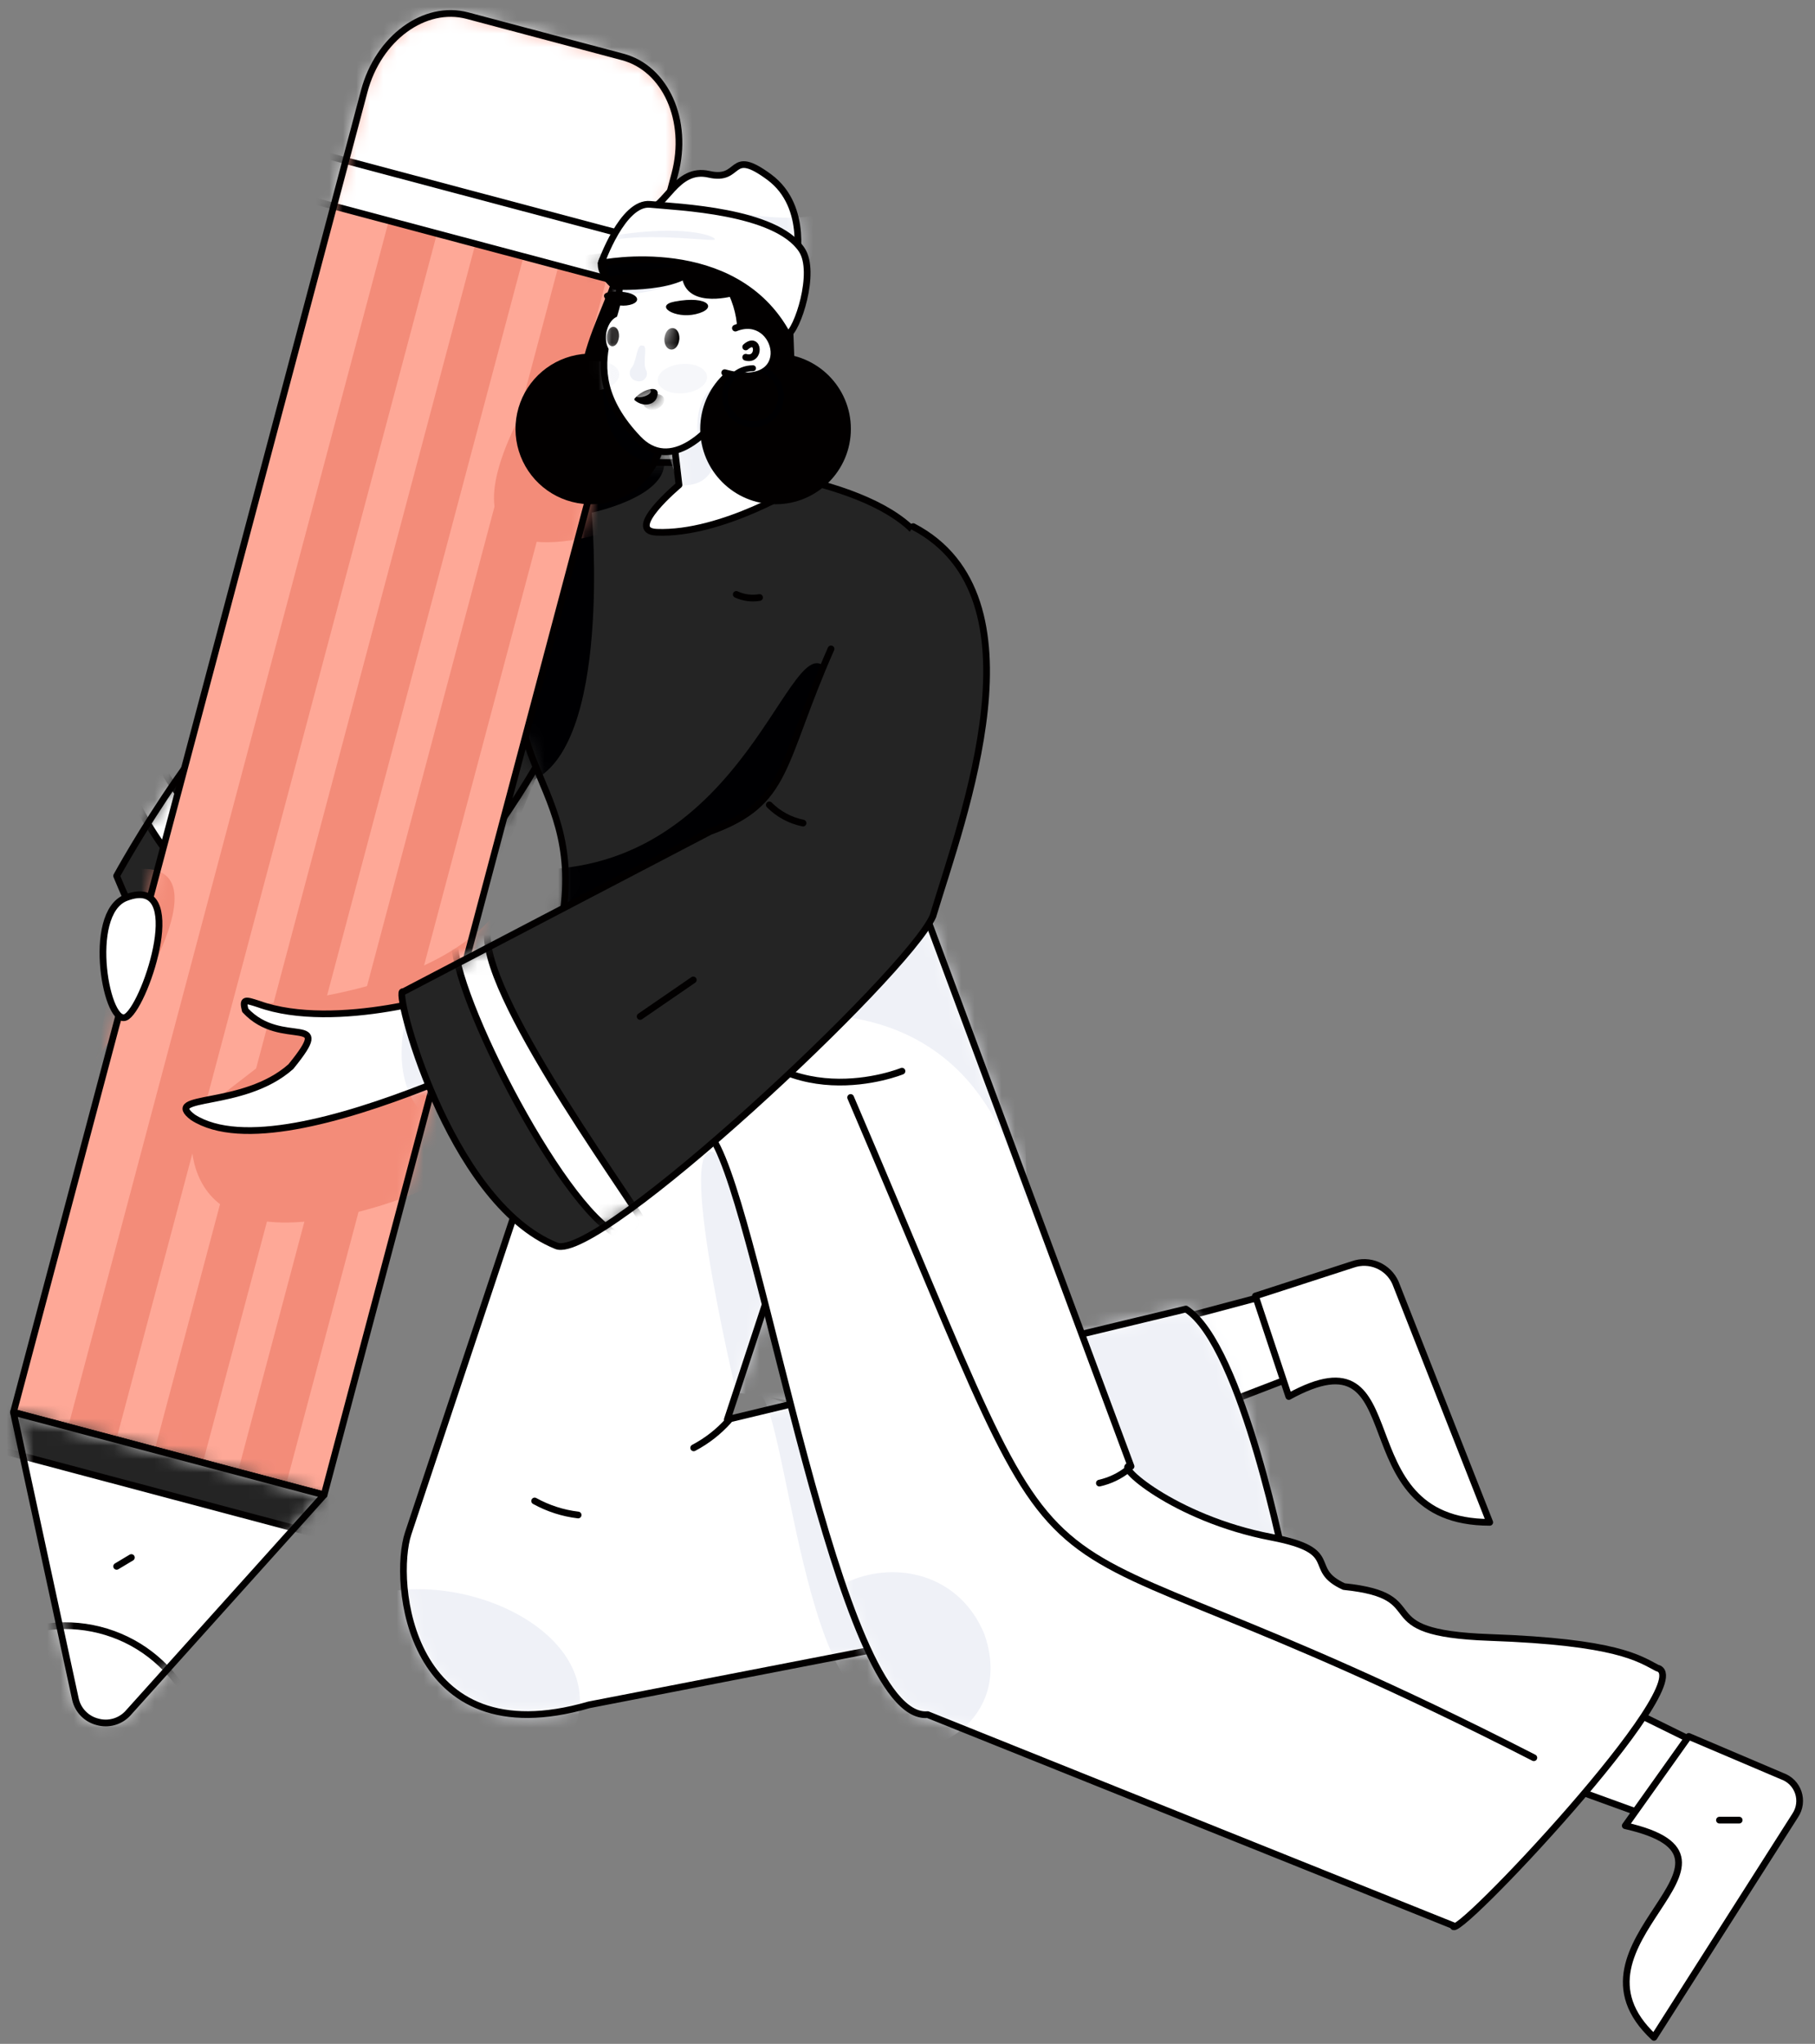 <svg width="135" height="152" viewBox="0 0 135 152" fill="none" xmlns="http://www.w3.org/2000/svg">
<rect x="0" y="0" width="135" height="152" fill="#808080" stroke="none"/>
<path d="M97.776 95.387L99.962 100.941L86.77 106.017L84.025 99.043L97.776 95.387Z" fill="white" stroke="#020000" stroke-width="0.5" stroke-linecap="round" stroke-linejoin="round"/>
<path d="M110.807 113.214C99.626 113.217 105.515 98.555 95.86 103.857L93.376 96.382L100.631 94.03C101.232 93.821 101.89 93.844 102.475 94.095C103.06 94.347 103.529 94.808 103.791 95.388L110.807 113.214Z" fill="white" stroke="#020000" stroke-width="0.5" stroke-linecap="round" stroke-linejoin="round"/>
<path d="M129.451 131.22L126.175 136.367L112.858 131.537L116.972 125.074L129.451 131.22Z" fill="white" stroke="#020000" stroke-width="0.5" stroke-linecap="round" stroke-linejoin="round"/>
<path d="M123.023 151.515C115.459 144.466 131.987 138.292 120.887 135.775L125.608 129.136L132.555 132.091C132.834 132.189 133.088 132.349 133.296 132.559C133.504 132.769 133.661 133.024 133.756 133.304C133.851 133.585 133.88 133.883 133.843 134.176C133.805 134.47 133.701 134.751 133.538 134.998L123.023 151.515Z" fill="white" stroke="#020000" stroke-width="0.5" stroke-linecap="round" stroke-linejoin="round"/>
<path d="M88.208 97.351C92.419 100.026 95.645 116.723 95.645 116.723L43.807 126.788C30.278 130.721 29.192 117.545 30.36 114.039L45.463 68.686L65.301 71.594L54.096 105.568L88.208 97.351Z" fill="white"/>
<mask id="mask0_25_3102" style="mask-type:luminance" maskUnits="userSpaceOnUse" x="30" y="68" width="66" height="60">
<path d="M88.208 97.351C92.419 100.026 95.645 116.723 95.645 116.723L43.807 126.788C30.278 130.721 29.192 117.545 30.36 114.039L45.463 68.686L65.301 71.594L54.096 105.568L88.208 97.351Z" fill="white"/>
</mask>
<g mask="url(#mask0_25_3102)">
<path d="M42.935 127.994C39.448 137.577 20.135 132.329 22.484 123.294C25.971 113.71 45.283 118.959 42.935 127.994Z" fill="#EFF1F7"/>
<path d="M80.601 95.386C89.529 101.915 88.238 112.403 88.238 112.403" stroke="#020000" stroke-width="0.5" stroke-linecap="round" stroke-linejoin="round"/>
<path d="M53.735 86.154C49.633 82.112 54.76 103.556 54.76 103.556L59.471 104.273C59.471 104.273 69.077 120.082 72.543 121.559C76.008 123.036 108.172 120.567 108.172 120.567C108.172 120.567 86.544 93.274 87.389 88.835C88.234 84.395 53.735 86.154 53.735 86.154Z" fill="#EFF1F7"/>
<path d="M56.259 103.556C58.556 103.464 59.684 129.987 67.237 126.803C74.791 123.619 67.543 107.674 67.543 107.674" fill="#EFF1F7"/>
</g>
<path d="M88.208 97.351C92.419 100.026 95.645 116.723 95.645 116.723L43.807 126.788C30.278 130.721 29.192 117.545 30.36 114.039L45.463 68.686L65.301 71.594L54.096 105.568L88.208 97.351Z" stroke="#020000" stroke-width="0.5" stroke-linecap="round" stroke-linejoin="round"/>
<path d="M45.768 69.168C46.652 69.441 71.508 66.403 68.631 67.411C69.817 70.598 82.655 105.1 84.126 109.054C82.701 108.74 87.235 112.917 94.58 114.324C99.962 115.355 97.043 116.654 99.962 117.991C106.942 118.709 101.363 121.443 110.807 121.776C120.25 122.109 121.906 123.341 123.257 124.045C126.664 124.854 107.81 144.808 108.093 143.208C105.472 142.156 72.471 128.909 69 127.516C62.328 128.094 56.661 90.532 53.045 84.742" fill="white"/>
<mask id="mask1_25_3102" style="mask-type:luminance" maskUnits="userSpaceOnUse" x="45" y="67" width="79" height="77">
<path d="M45.768 69.168C46.652 69.441 71.508 66.403 68.631 67.411C69.817 70.598 82.655 105.1 84.126 109.054C82.701 108.74 87.235 112.917 94.58 114.324C99.962 115.355 97.043 116.654 99.962 117.991C106.942 118.709 101.363 121.443 110.807 121.776C120.25 122.109 121.906 123.341 123.257 124.045C126.664 124.854 107.81 144.808 108.093 143.208C105.472 142.156 72.471 128.909 69 127.516C62.328 128.094 56.661 90.532 53.045 84.742" fill="white"/>
</mask>
<g mask="url(#mask1_25_3102)">
<path d="M76.135 88.897C70.41 65.591 43.941 79.579 43.941 79.579L64.695 63.068L75.037 65.964C75.037 65.964 77.013 92.475 76.135 88.897Z" fill="#EFF1F7"/>
<path d="M73.215 121.522C76.103 129.725 64.706 133.666 60.408 126.568C55.532 117.573 69.594 112.824 73.215 121.522Z" fill="#EFF1F7"/>
<path d="M53.045 74.704C57.836 83.444 67.089 79.661 67.089 79.661" stroke="#020000" stroke-width="0.5" stroke-linecap="round" stroke-linejoin="round"/>
<path d="M63.27 81.618C82.339 126.132 71.571 108.941 114.087 130.721" stroke="#020000" stroke-width="0.5" stroke-linecap="round" stroke-linejoin="round"/>
</g>
<path d="M45.768 69.168C46.652 69.441 71.508 66.403 68.631 67.411C69.817 70.598 82.655 105.1 84.126 109.054C82.701 108.74 87.235 112.917 94.58 114.324C99.962 115.355 97.043 116.654 99.962 117.991C106.942 118.709 101.363 121.443 110.807 121.776C120.25 122.109 121.906 123.341 123.257 124.045C126.664 124.854 107.81 144.808 108.093 143.208C105.472 142.156 72.471 128.909 69 127.516C62.328 128.094 56.661 90.532 53.045 84.742" stroke="#020000" stroke-width="0.5" stroke-linecap="round" stroke-linejoin="round"/>
<path d="M8.675 65.139C12.598 74.623 13.86 72.936 25.751 69.613C38.743 67.384 41.992 47.703 51.195 41.015L40.903 36.354C40.903 36.354 27.58 46.954 21.917 49.11C16.254 51.267 8.675 65.139 8.675 65.139Z" fill="#242424"/>
<mask id="mask2_25_3102" style="mask-type:luminance" maskUnits="userSpaceOnUse" x="8" y="36" width="44" height="37">
<path d="M8.675 65.139C12.598 74.623 13.86 72.936 25.751 69.613C38.743 67.384 41.992 47.703 51.195 41.015L40.903 36.354C40.903 36.354 27.58 46.954 21.917 49.11C16.254 51.267 8.675 65.139 8.675 65.139Z" fill="white"/>
</mask>
<g mask="url(#mask2_25_3102)">
<path d="M24.797 70.743C42.704 63.082 30.908 51.196 36.555 47.577C42.202 43.958 41.598 53.161 41.598 53.161L36.163 65.934" fill="#242424"/>
<path d="M24.797 70.743C42.704 63.082 30.908 51.196 36.555 47.577C42.202 43.958 41.598 53.161 41.598 53.161L36.163 65.934" stroke="#020000" stroke-width="0.5" stroke-linecap="round" stroke-linejoin="round"/>
<path d="M11.042 51.267C8.489 56.742 21.585 68.741 24.138 69.042C26.691 69.343 23.147 70.216 23.147 70.216C13.428 69.887 5.957 54.089 8.736 51.267" fill="white"/>
<path d="M11.042 51.267C8.489 56.742 21.585 68.741 24.138 69.042C26.691 69.343 23.147 70.216 23.147 70.216C13.428 69.887 5.957 54.089 8.736 51.267" stroke="#020000" stroke-width="0.5" stroke-linecap="round" stroke-linejoin="round"/>
</g>
<path d="M8.675 65.139C12.598 74.623 13.86 72.936 25.751 69.613C38.743 67.384 41.992 47.703 51.195 41.015L40.903 36.354C40.903 36.354 27.58 46.954 21.917 49.11C16.254 51.267 8.675 65.139 8.675 65.139Z" stroke="#020000" stroke-width="0.5" stroke-linecap="round" stroke-linejoin="round"/>
<path d="M40.479 36.814C43.848 33.82 47.671 34.488 51.662 34.394C56.365 34.859 68.1 36.309 69.389 41.966C68.55 48.166 61.768 63.441 64.65 67.219L41.847 68.142C43.532 57.355 34.775 56.07 40.861 44.704" fill="#242424"/>
<mask id="mask3_25_3102" style="mask-type:luminance" maskUnits="userSpaceOnUse" x="38" y="34" width="32" height="35">
<path d="M40.479 36.814C43.848 33.82 47.671 34.488 51.662 34.394C56.365 34.859 68.1 36.309 69.389 41.966C68.55 48.166 61.768 63.441 64.65 67.219L41.847 68.142C43.532 57.355 34.775 56.07 40.861 44.704" fill="white"/>
</mask>
<g mask="url(#mask3_25_3102)">
<path d="M37.965 64.583C54.892 66.067 58.476 47.078 61.286 49.542C63.048 47.775 62.199 60.47 62.199 60.47L57.747 66.12L37.065 72.877" fill="#000002"/>
<path d="M49.405 34.391C49.502 36.986 44.01 38.124 44.01 38.124C44.01 38.124 45.575 55.74 39.398 58.138C33.221 60.535 34.024 53.567 34.024 53.567L40.757 30.526" fill="#000002"/>
</g>
<path d="M40.479 36.814C43.848 33.82 47.671 34.488 51.662 34.394C56.365 34.859 68.1 36.309 69.389 41.966C68.55 48.166 61.768 63.441 64.65 67.219L41.847 68.142C43.532 57.355 34.775 56.07 40.861 44.704" stroke="#020000" stroke-width="0.5" stroke-linecap="round" stroke-linejoin="round"/>
<path d="M24.106 111.176L1 105.032L27.09 6.786C28.14 2.832 31.58 0.316 34.773 1.165L46.315 4.234C49.508 5.083 51.246 8.976 50.196 12.93L24.106 111.176Z" fill="#FEA897"/>
<mask id="mask4_25_3102" style="mask-type:luminance" maskUnits="userSpaceOnUse" x="1" y="1" width="50" height="111">
<path d="M24.106 111.176L1 105.032L27.09 6.786C28.14 2.832 31.58 0.316 34.773 1.165L46.315 4.234C49.508 5.083 51.246 8.976 50.196 12.93L24.106 111.176Z" fill="white"/>
</mask>
<g mask="url(#mask4_25_3102)">
<path d="M32.501 17.369L28.919 16.417L4.155 109.552L7.736 110.504L32.501 17.369Z" fill="#F38C79"/>
<path d="M38.941 19.083L35.36 18.13L10.592 111.264L14.174 112.216L38.941 19.083Z" fill="#F38C79"/>
<path d="M45.123 20.725L41.541 19.773L16.777 112.908L20.358 113.86L45.123 20.725Z" fill="#F38C79"/>
<path d="M56.5 4.608L25.6 -3.609L21.604 11.419L52.504 19.636L56.5 4.608Z" fill="white" stroke="#020000" stroke-width="0.5" stroke-linecap="round" stroke-linejoin="round"/>
<path d="M49.641 18.306L21.499 10.823L20.6 14.205L48.741 21.687L49.641 18.306Z" fill="white" stroke="#020000" stroke-width="0.5" stroke-linecap="round" stroke-linejoin="round"/>
<path d="M50.983 19.987C50.36 25.784 42.116 25.33 42.116 25.33C42.116 25.33 29.466 42.491 42.981 40.101C56.496 37.711 51.989 18.727 51.989 18.727" fill="#F38C79"/>
<path d="M9.743 64.686C18.328 63.46 7.153 78.834 7.153 78.834L9.37 66.761" fill="#F38C79"/>
<path d="M37.421 67.205C32.592 74.158 19.232 74.668 19.232 74.668L20.743 78.152L14.349 83.093C14.349 83.093 11.911 94.707 28.373 89.641C44.834 84.576 37.067 72.877 37.067 72.877" fill="#F38C79"/>
</g>
<path d="M24.106 111.176L1 105.032L27.09 6.786C28.14 2.832 31.58 0.316 34.773 1.165L46.315 4.234C49.508 5.083 51.246 8.976 50.196 12.93L24.106 111.176Z" stroke="#020000" stroke-width="0.5" stroke-linecap="round" stroke-linejoin="round"/>
<path d="M7.255 128.052C6.856 127.952 6.492 127.744 6.203 127.452C5.914 127.159 5.711 126.793 5.616 126.393L1 105.032L24.106 111.176L9.502 127.425C9.221 127.726 8.862 127.943 8.466 128.053C8.07 128.164 7.651 128.163 7.255 128.052Z" fill="white"/>
<mask id="mask5_25_3102" style="mask-type:luminance" maskUnits="userSpaceOnUse" x="1" y="105" width="24" height="24">
<path d="M7.255 128.052C6.856 127.952 6.492 127.744 6.203 127.452C5.914 127.159 5.711 126.793 5.616 126.393L1 105.032L24.106 111.176L9.502 127.425C9.221 127.726 8.862 127.943 8.466 128.053C8.07 128.164 7.651 128.163 7.255 128.052Z" fill="white"/>
</mask>
<g mask="url(#mask5_25_3102)">
<path d="M29.573 109.558L-2.873 100.93L-4.398 106.668L28.047 115.296L29.573 109.558Z" fill="#242424" stroke="#020000" stroke-width="0.5" stroke-linecap="round" stroke-linejoin="round"/>
<path d="M14.966 134.056C16.397 128.378 13.009 122.629 7.399 121.216C1.79 119.803 -3.918 123.26 -5.348 128.938C-6.779 134.616 -3.391 140.365 2.219 141.778C7.828 143.192 13.536 139.735 14.966 134.056Z" fill="white" stroke="#020000" stroke-width="0.5" stroke-linecap="round" stroke-linejoin="round"/>
</g>
<path d="M7.255 128.052C6.856 127.952 6.492 127.744 6.203 127.452C5.914 127.159 5.711 126.793 5.616 126.393L1 105.032L24.106 111.176L9.502 127.425C9.221 127.726 8.862 127.943 8.466 128.053C8.07 128.164 7.651 128.163 7.255 128.052Z" stroke="#020000" stroke-width="0.5" stroke-linecap="round" stroke-linejoin="round"/>
<path d="M8.675 116.488L9.771 115.832" stroke="#020000" stroke-width="0.5" stroke-linecap="round" stroke-linejoin="round"/>
<path d="M34.075 73.586C34.313 73.808 24.945 76.73 19.232 74.668C18.218 74.34 18.024 74.279 18.239 75.132C20.983 78.089 25.014 75.166 21.634 79.324C18.079 82.482 12.01 81.317 14.349 83.093C21.48 87.683 44.005 74.718 42.877 76.062L34.075 73.586Z" fill="white"/>
<mask id="mask6_25_3102" style="mask-type:luminance" maskUnits="userSpaceOnUse" x="13" y="73" width="30" height="12">
<path d="M34.075 73.586C34.313 73.808 24.945 76.73 19.232 74.668C18.218 74.34 18.024 74.279 18.239 75.132C20.983 78.089 25.014 75.166 21.634 79.324C18.079 82.482 12.01 81.317 14.349 83.093C21.48 87.683 44.005 74.718 42.877 76.062L34.075 73.586Z" fill="white"/>
</mask>
<g mask="url(#mask6_25_3102)">
<path d="M32.224 72.594C30.178 73.206 28.352 80.303 31.802 83.132C38.973 80.763 35.302 74.639 34.675 71.313" fill="#EFF1F7"/>
</g>
<path d="M34.075 73.586C34.313 73.808 24.945 76.73 19.232 74.668C18.218 74.34 18.024 74.279 18.239 75.132C20.983 78.089 25.014 75.166 21.634 79.324C18.079 82.482 12.01 81.317 14.349 83.093C21.48 87.683 44.005 74.718 42.877 76.062L34.075 73.586Z" stroke="#020000" stroke-width="0.5" stroke-linecap="round" stroke-linejoin="round"/>
<path d="M61.811 48.257C57.984 56.931 58.709 59.684 52.821 61.835C45.252 65.788 30.675 73.402 29.98 73.765C29.19 73.21 33.268 89.385 41.385 92.651C44.517 93.912 67.452 72.463 69.389 68.142C71.631 60.696 77.86 44.362 67.924 39.163" fill="#242424"/>
<mask id="mask7_25_3102" style="mask-type:luminance" maskUnits="userSpaceOnUse" x="29" y="39" width="45" height="54">
<path d="M61.811 48.257C57.984 56.931 58.709 59.684 52.821 61.835C45.252 65.788 30.675 73.402 29.98 73.765C29.19 73.21 33.268 89.385 41.385 92.651C44.517 93.912 67.452 72.463 69.389 68.142C71.631 60.696 77.86 44.362 67.924 39.163" fill="white"/>
</mask>
<g mask="url(#mask7_25_3102)">
<path d="M34.233 69.231C31.88 70.056 40.37 87.631 45.204 91.341C45.44 91.574 45.723 91.753 46.035 91.866C46.347 91.979 46.679 92.022 47.01 91.993C47.01 91.993 48.033 91.169 47.611 90.51C44.841 86.189 33.336 70.172 36.946 68.142" fill="white"/>
<path d="M34.233 69.231C31.88 70.056 40.37 87.631 45.204 91.341C45.44 91.574 45.723 91.753 46.035 91.866C46.347 91.979 46.679 92.022 47.01 91.993C47.01 91.993 48.033 91.169 47.611 90.51C44.841 86.189 33.336 70.172 36.946 68.142" stroke="#020000" stroke-width="0.5" stroke-linecap="round" stroke-linejoin="round"/>
</g>
<path d="M61.811 48.257C57.984 56.931 58.709 59.684 52.821 61.835C45.252 65.788 30.675 73.402 29.98 73.765C29.19 73.21 33.268 89.385 41.385 92.651C44.517 93.912 67.452 72.463 69.389 68.142C71.631 60.696 77.86 44.362 67.924 39.163" stroke="#020000" stroke-width="0.5" stroke-linecap="round" stroke-linejoin="round"/>
<path d="M55.976 27.505L59.651 36.065C59.651 36.065 53.724 39.782 48.844 39.584C46.414 39.485 50.503 36.065 50.503 36.065L49.109 24.144L55.976 27.505Z" fill="white"/>
<mask id="mask8_25_3102" style="mask-type:luminance" maskUnits="userSpaceOnUse" x="48" y="24" width="12" height="16">
<path d="M55.976 27.505L59.651 36.065C59.651 36.065 53.724 39.782 48.844 39.584C46.414 39.485 50.503 36.065 50.503 36.065L49.109 24.144L55.976 27.505Z" fill="white"/>
</mask>
<g mask="url(#mask8_25_3102)">
<path d="M52.79 30.837C54.59 36.767 50.503 36.065 50.503 36.065L48.356 29.834L53.435 29.634" fill="#EFF1F7"/>
</g>
<path d="M55.976 27.505L59.651 36.065C59.651 36.065 53.724 39.782 48.844 39.584C46.414 39.485 50.503 36.065 50.503 36.065L49.109 24.144L55.976 27.505Z" stroke="#020000" stroke-width="0.5" stroke-linecap="round" stroke-linejoin="round"/>
<path d="M57.221 59.859C57.905 60.549 58.779 61.02 59.731 61.212" stroke="#020000" stroke-width="0.5" stroke-linecap="round" stroke-linejoin="round"/>
<path d="M83.921 109.264C83.293 109.768 82.557 110.122 81.771 110.297" stroke="#020000" stroke-width="0.5" stroke-linecap="round" stroke-linejoin="round"/>
<path d="M54.197 105.643C53.459 106.47 52.578 107.159 51.597 107.675" stroke="#020000" stroke-width="0.5" stroke-linecap="round" stroke-linejoin="round"/>
<path d="M39.767 111.626C40.768 112.18 41.866 112.534 43.001 112.669" stroke="#020000" stroke-width="0.5" stroke-linecap="round" stroke-linejoin="round"/>
<path d="M127.893 135.362H129.361" stroke="#020000" stroke-width="0.5" stroke-linecap="round" stroke-linejoin="round"/>
<path d="M56.813 35.438L56.359 36.013" stroke="#020000" stroke-width="0.5" stroke-linecap="round" stroke-linejoin="round"/>
<path d="M48.075 15.586C49.516 15.535 50.262 12.395 52.733 12.961C55.203 13.527 54.174 10.928 57.211 13.167C60.247 15.406 59.166 19.797 59.166 19.797L48.075 15.586Z" fill="white"/>
<mask id="mask9_25_3102" style="mask-type:luminance" maskUnits="userSpaceOnUse" x="48" y="12" width="12" height="8">
<path d="M48.075 15.586C49.516 15.535 50.262 12.395 52.733 12.961C55.203 13.527 54.174 10.928 57.211 13.167C60.247 15.406 59.166 19.797 59.166 19.797L48.075 15.586Z" fill="white"/>
</mask>
<g mask="url(#mask9_25_3102)">
<path d="M60.628 16.019C55.824 16.861 50.733 14.218 52.009 16.019C53.285 17.821 59.938 19.797 59.938 19.797L60.833 18.323" fill="#EFF1F7"/>
</g>
<path d="M48.075 15.586C49.516 15.535 50.262 12.395 52.733 12.961C55.203 13.527 54.174 10.928 57.211 13.167C60.247 15.406 59.166 19.797 59.166 19.797L48.075 15.586Z" stroke="#020000" stroke-width="0.5" stroke-linecap="round" stroke-linejoin="round"/>
<path d="M51.303 29.045L49.233 19.817L45.836 20.193C45.934 21.201 44.363 23.969 43.691 26.553C42.644 26.603 41.635 26.959 40.789 27.577C39.943 28.195 39.297 29.047 38.931 30.029C38.564 31.011 38.494 32.078 38.729 33.099C38.964 34.12 39.494 35.05 40.252 35.773C41.01 36.496 41.964 36.981 42.995 37.167C44.026 37.353 45.089 37.232 46.052 36.819C47.016 36.407 47.836 35.721 48.413 34.846C48.99 33.972 49.298 32.947 49.298 31.899C49.298 31.721 49.289 31.546 49.271 31.372C50.166 30.817 50.873 30.007 51.303 29.045Z" fill="#020000"/>
<mask id="mask10_25_3102" style="mask-type:luminance" maskUnits="userSpaceOnUse" x="38" y="19" width="14" height="19">
<path d="M51.303 29.045L49.233 19.817L45.836 20.193C45.934 21.201 44.363 23.969 43.691 26.553C42.644 26.603 41.635 26.959 40.789 27.577C39.943 28.195 39.297 29.047 38.931 30.029C38.564 31.011 38.494 32.078 38.729 33.099C38.964 34.12 39.494 35.05 40.252 35.773C41.01 36.496 41.964 36.981 42.995 37.167C44.026 37.353 45.089 37.232 46.052 36.819C47.016 36.407 47.836 35.721 48.413 34.846C48.99 33.972 49.298 32.947 49.298 31.899C49.298 31.721 49.289 31.546 49.271 31.372C50.166 30.817 50.873 30.007 51.303 29.045Z" fill="white"/>
</mask>
<g mask="url(#mask10_25_3102)">
<path d="M44.974 26.28C44.427 30.689 45.294 34.198 49.298 34.584C53.301 34.97 50.409 31.325 50.409 31.325" fill="#000002"/>
</g>
<path d="M51.303 29.045L49.233 19.817L45.836 20.193C45.934 21.201 44.363 23.969 43.691 26.553C42.644 26.603 41.635 26.959 40.789 27.577C39.943 28.195 39.297 29.047 38.931 30.029C38.564 31.011 38.494 32.078 38.729 33.099C38.964 34.12 39.494 35.05 40.252 35.773C41.01 36.496 41.964 36.981 42.995 37.167C44.026 37.353 45.089 37.232 46.052 36.819C47.016 36.407 47.836 35.721 48.413 34.846C48.99 33.972 49.298 32.947 49.298 31.899C49.298 31.721 49.289 31.546 49.271 31.372C50.166 30.817 50.873 30.007 51.303 29.045Z" stroke="#020000" stroke-width="0.5" stroke-linecap="round" stroke-linejoin="round"/>
<path d="M45.836 20.193C47.174 23.229 42.054 26.92 47.452 32.62C52.187 37.62 59.527 21.994 57.262 19.524C54.997 17.053 45.836 20.193 45.836 20.193Z" fill="white"/>
<mask id="mask11_25_3102" style="mask-type:luminance" maskUnits="userSpaceOnUse" x="44" y="18" width="14" height="16">
<path d="M45.836 20.193C47.174 23.229 42.054 26.92 47.452 32.62C52.187 37.62 59.527 21.994 57.262 19.524C54.997 17.053 45.836 20.193 45.836 20.193Z" fill="white"/>
</mask>
<g mask="url(#mask11_25_3102)">
<path opacity="0.5" d="M42.396 28.188C42.501 28.762 43.362 29.145 44.349 29.044C45.37 28.94 46.144 28.36 46.045 27.748C45.946 27.131 45.005 26.748 43.977 26.892C42.983 27.03 42.289 27.61 42.396 28.188Z" fill="#EFF1F7"/>
<path d="M44.715 21.588C46.99 22.522 50.706 20.912 50.706 20.912C51.101 21.502 51.705 21.921 52.396 22.083C53.087 22.246 53.815 22.14 54.431 21.788L54.76 19.203H45.818L45.069 19.797" fill="#EFF1F7"/>
<path d="M53.679 28.35C52.097 29.159 51.583 30.67 52.009 33.601C52.435 36.532 53.904 32.001 53.904 32.001" fill="#EFF1F7"/>
</g>
<path d="M45.836 20.193C47.174 23.229 42.054 26.92 47.452 32.62C52.187 37.62 59.527 21.994 57.262 19.524C54.997 17.053 45.836 20.193 45.836 20.193Z" stroke="#020000" stroke-width="0.5" stroke-linecap="round" stroke-linejoin="round"/>
<path d="M50.983 19.987C50.674 22.818 54.432 21.788 54.432 21.788C56.696 26.832 52.303 29.703 52.698 31.253C53.093 32.803 57 33.944 59.111 33.041C58.39 20.507 59.373 16.796 55.049 16.796C50.726 16.796 50.983 19.987 50.983 19.987Z" fill="#020000" stroke="#020000" stroke-width="0.5" stroke-linecap="round" stroke-linejoin="round"/>
<path d="M51.989 18.727C52.424 21.634 45.733 21.301 45.733 21.301C45.733 21.301 43.16 19.223 46.196 18.576C48.114 18.198 50.093 18.249 51.989 18.727Z" fill="#020000"/>
<mask id="mask12_25_3102" style="mask-type:luminance" maskUnits="userSpaceOnUse" x="44" y="18" width="9" height="4">
<path d="M51.989 18.727C52.424 21.634 45.733 21.301 45.733 21.301C45.733 21.301 43.16 19.223 46.196 18.576C48.114 18.198 50.093 18.249 51.989 18.727Z" fill="white"/>
</mask>
<g mask="url(#mask12_25_3102)">
<path d="M41.724 22.07C44.069 20.197 50.269 19.921 51.302 19.681C52.336 19.442 47.474 18.517 47.474 18.517L43.393 18.996" fill="#000002"/>
</g>
<path d="M51.989 18.727C52.424 21.634 45.733 21.301 45.733 21.301C45.733 21.301 43.16 19.223 46.196 18.576C48.114 18.198 50.093 18.249 51.989 18.727Z" stroke="#020000" stroke-width="0.5" stroke-linecap="round" stroke-linejoin="round"/>
<path d="M44.715 19.575C44.715 19.575 46.307 14.994 48.362 15.2C50.417 15.406 57.685 15.659 59.633 18.576C60.747 20.245 59.283 24.625 58.574 24.894C54.613 17.546 44.715 19.575 44.715 19.575Z" fill="white"/>
<mask id="mask13_25_3102" style="mask-type:luminance" maskUnits="userSpaceOnUse" x="44" y="15" width="17" height="10">
<path d="M44.715 19.575C44.715 19.575 46.307 14.994 48.362 15.2C50.417 15.406 57.685 15.659 59.633 18.576C60.747 20.245 59.283 24.625 58.574 24.894C54.613 17.546 44.715 19.575 44.715 19.575Z" fill="white"/>
</mask>
<g mask="url(#mask13_25_3102)">
<path d="M43.155 18C50.825 16.262 53.687 17.747 53.091 17.839C52.495 17.931 46.167 17.024 43.945 18.412C41.724 19.799 45.341 15.745 45.341 15.745" fill="#EFF1F7"/>
</g>
<path d="M44.715 19.575C44.715 19.575 46.307 14.994 48.362 15.2C50.417 15.406 57.685 15.659 59.633 18.576C60.747 20.245 59.283 24.625 58.574 24.894C54.613 17.546 44.715 19.575 44.715 19.575Z" stroke="#020000" stroke-width="0.5" stroke-linecap="round" stroke-linejoin="round"/>
<path d="M49.325 25.152C49.038 27.216 51.064 27.5 51.49 25.512C51.794 23.346 49.728 23.24 49.325 25.152Z" fill="white"/>
<mask id="mask14_25_3102" style="mask-type:luminance" maskUnits="userSpaceOnUse" x="49" y="23" width="3" height="4">
<path d="M49.325 25.152C49.038 27.216 51.064 27.5 51.49 25.512C51.794 23.346 49.728 23.24 49.325 25.152Z" fill="white"/>
</mask>
<g mask="url(#mask14_25_3102)">
<path d="M49.417 25.182C49.377 26.19 50.405 26.34 50.534 25.212C50.574 24.182 49.542 24.079 49.417 25.182Z" fill="#020000"/>
</g>
<path d="M45.096 24.743C44.838 26.615 46.499 26.847 46.868 25.05C47.139 23.094 45.447 23.007 45.096 24.743Z" fill="white"/>
<mask id="mask15_25_3102" style="mask-type:luminance" maskUnits="userSpaceOnUse" x="45" y="23" width="2" height="4">
<path d="M45.096 24.743C44.838 26.615 46.499 26.847 46.868 25.05C47.139 23.094 45.447 23.007 45.096 24.743Z" fill="white"/>
</mask>
<g mask="url(#mask15_25_3102)">
<path d="M45.127 25.016C45.088 25.929 45.93 26.059 46.043 25.04C46.082 24.107 45.236 24.016 45.127 25.016Z" fill="#020000"/>
</g>
<path d="M45.48 21.7C47.557 21.556 47.954 22.558 46.6 22.717C45.325 22.866 44.225 21.786 45.48 21.7Z" fill="#020000"/>
<path d="M50.177 22.429C52.755 21.936 53.431 22.971 51.75 23.363C50.175 23.729 48.631 22.725 50.177 22.429Z" fill="#020000"/>
<path d="M46.992 27.336C47.381 26.805 47.361 25.537 47.777 25.706C48.231 25.634 47.783 26.861 48.04 27.497C48.098 27.595 48.125 27.708 48.118 27.821C48.112 27.935 48.072 28.044 48.002 28.134C47.934 28.225 47.839 28.293 47.732 28.329C47.624 28.366 47.508 28.369 47.398 28.34L47.396 28.338L47.393 28.339C47.282 28.328 47.176 28.287 47.087 28.22C46.997 28.154 46.928 28.063 46.886 27.96C46.845 27.856 46.833 27.743 46.851 27.633C46.87 27.523 46.918 27.42 46.992 27.336Z" fill="#EFF1F7"/>
<path opacity="0.5" d="M48.932 28.385C49.038 28.959 49.899 29.342 50.885 29.241C51.906 29.137 52.681 28.557 52.582 27.945C52.483 27.328 51.541 26.945 50.513 27.088C49.52 27.227 48.826 27.807 48.932 28.385Z" fill="#EFF1F7"/>
<path d="M57.685 37.251C60.641 37.251 63.038 34.855 63.038 31.899C63.038 28.943 60.641 26.547 57.685 26.547C54.729 26.547 52.333 28.943 52.333 31.899C52.333 34.855 54.729 37.251 57.685 37.251Z" fill="#020000"/>
<path d="M57.685 37.251C60.641 37.251 63.038 34.855 63.038 31.899C63.038 28.943 60.641 26.547 57.685 26.547C54.729 26.547 52.333 28.943 52.333 31.899C52.333 34.855 54.729 37.251 57.685 37.251Z" stroke="#020000" stroke-width="0.5" stroke-linecap="round" stroke-linejoin="round"/>
<path d="M54.699 24.401C57.958 23.066 59.353 29.23 53.904 27.716Z" fill="white"/>
<path d="M54.699 24.401C57.958 23.066 59.353 29.23 53.904 27.716" stroke="#020000" stroke-width="0.5" stroke-linecap="round" stroke-linejoin="round"/>
<path d="M47.213 29.625C47.203 29.637 47.195 29.65 47.19 29.665C47.185 29.679 47.184 29.695 47.185 29.71C47.187 29.726 47.192 29.74 47.2 29.754C47.208 29.767 47.219 29.778 47.231 29.787C47.921 30.336 48.733 30.061 48.874 29.506C49.189 28.584 47.867 28.871 47.213 29.625Z" fill="#020000"/>
<mask id="mask16_25_3102" style="mask-type:luminance" maskUnits="userSpaceOnUse" x="47" y="28" width="2" height="3">
<path d="M47.213 29.625C47.203 29.637 47.195 29.65 47.19 29.665C47.185 29.679 47.184 29.695 47.185 29.71C47.187 29.726 47.192 29.74 47.2 29.754C47.208 29.767 47.219 29.778 47.231 29.787C47.921 30.336 48.733 30.061 48.874 29.506C49.189 28.584 47.867 28.871 47.213 29.625Z" fill="white"/>
</mask>
<g mask="url(#mask16_25_3102)">
<path d="M49.192 29.392C49.922 29.834 48.613 31.059 47.891 30.171C47.605 29.657 48.418 29.018 49.192 29.392Z" fill="#020000"/>
<path d="M47.266 29.426C47.321 29.766 48.87 29.325 48.274 28.887L47.347 29.336" fill="white"/>
</g>
<path d="M55.466 25.802C56.46 24.919 56.579 26.887 55.466 26.569" stroke="#020000" stroke-width="0.5" stroke-linecap="round" stroke-linejoin="round"/>
<path d="M56.01 31.778C55.706 31.78 55.405 31.721 55.123 31.607C54.842 31.491 54.586 31.322 54.371 31.108C54.155 30.893 53.984 30.639 53.867 30.358C53.75 30.077 53.69 29.776 53.69 29.472C53.69 29.168 53.75 28.867 53.867 28.587C53.984 28.306 54.155 28.051 54.371 27.837C54.586 27.622 54.842 27.453 55.123 27.338C55.405 27.223 55.706 27.165 56.01 27.166C56.069 27.166 56.124 27.189 56.165 27.231C56.207 27.272 56.23 27.328 56.23 27.386C56.23 27.444 56.207 27.5 56.165 27.541C56.124 27.582 56.069 27.605 56.01 27.605C55.551 27.606 55.108 27.776 54.767 28.083C54.425 28.39 54.209 28.812 54.159 29.269C54.11 29.726 54.231 30.184 54.499 30.557C54.767 30.93 55.163 31.191 55.611 31.29C56.06 31.389 56.529 31.319 56.929 31.093C57.329 30.867 57.632 30.502 57.779 30.067C57.926 29.632 57.907 29.158 57.727 28.736C57.546 28.314 57.216 27.973 56.799 27.779C56.746 27.755 56.706 27.71 56.686 27.655C56.666 27.601 56.669 27.541 56.693 27.488C56.718 27.435 56.763 27.395 56.817 27.375C56.872 27.355 56.932 27.357 56.985 27.381C57.461 27.603 57.847 27.981 58.079 28.452C58.311 28.923 58.375 29.459 58.262 29.971C58.148 30.483 57.863 30.942 57.454 31.27C57.044 31.599 56.535 31.778 56.01 31.778Z" fill="#000002"/>
<path d="M9.37 66.761C14.016 64.98 10.926 74.52 9.444 75.595C7.961 76.669 6.336 67.925 9.37 66.761Z" fill="white" stroke="#020000" stroke-width="0.5" stroke-linecap="round" stroke-linejoin="round"/>
<path d="M51.566 72.877L47.613 75.594" stroke="#020000" stroke-width="0.5" stroke-linecap="round" stroke-linejoin="round"/>
<path d="M54.763 44.206C55.303 44.457 55.908 44.537 56.495 44.436" stroke="#020000" stroke-width="0.5" stroke-linecap="round" stroke-linejoin="round"/>
</svg>
